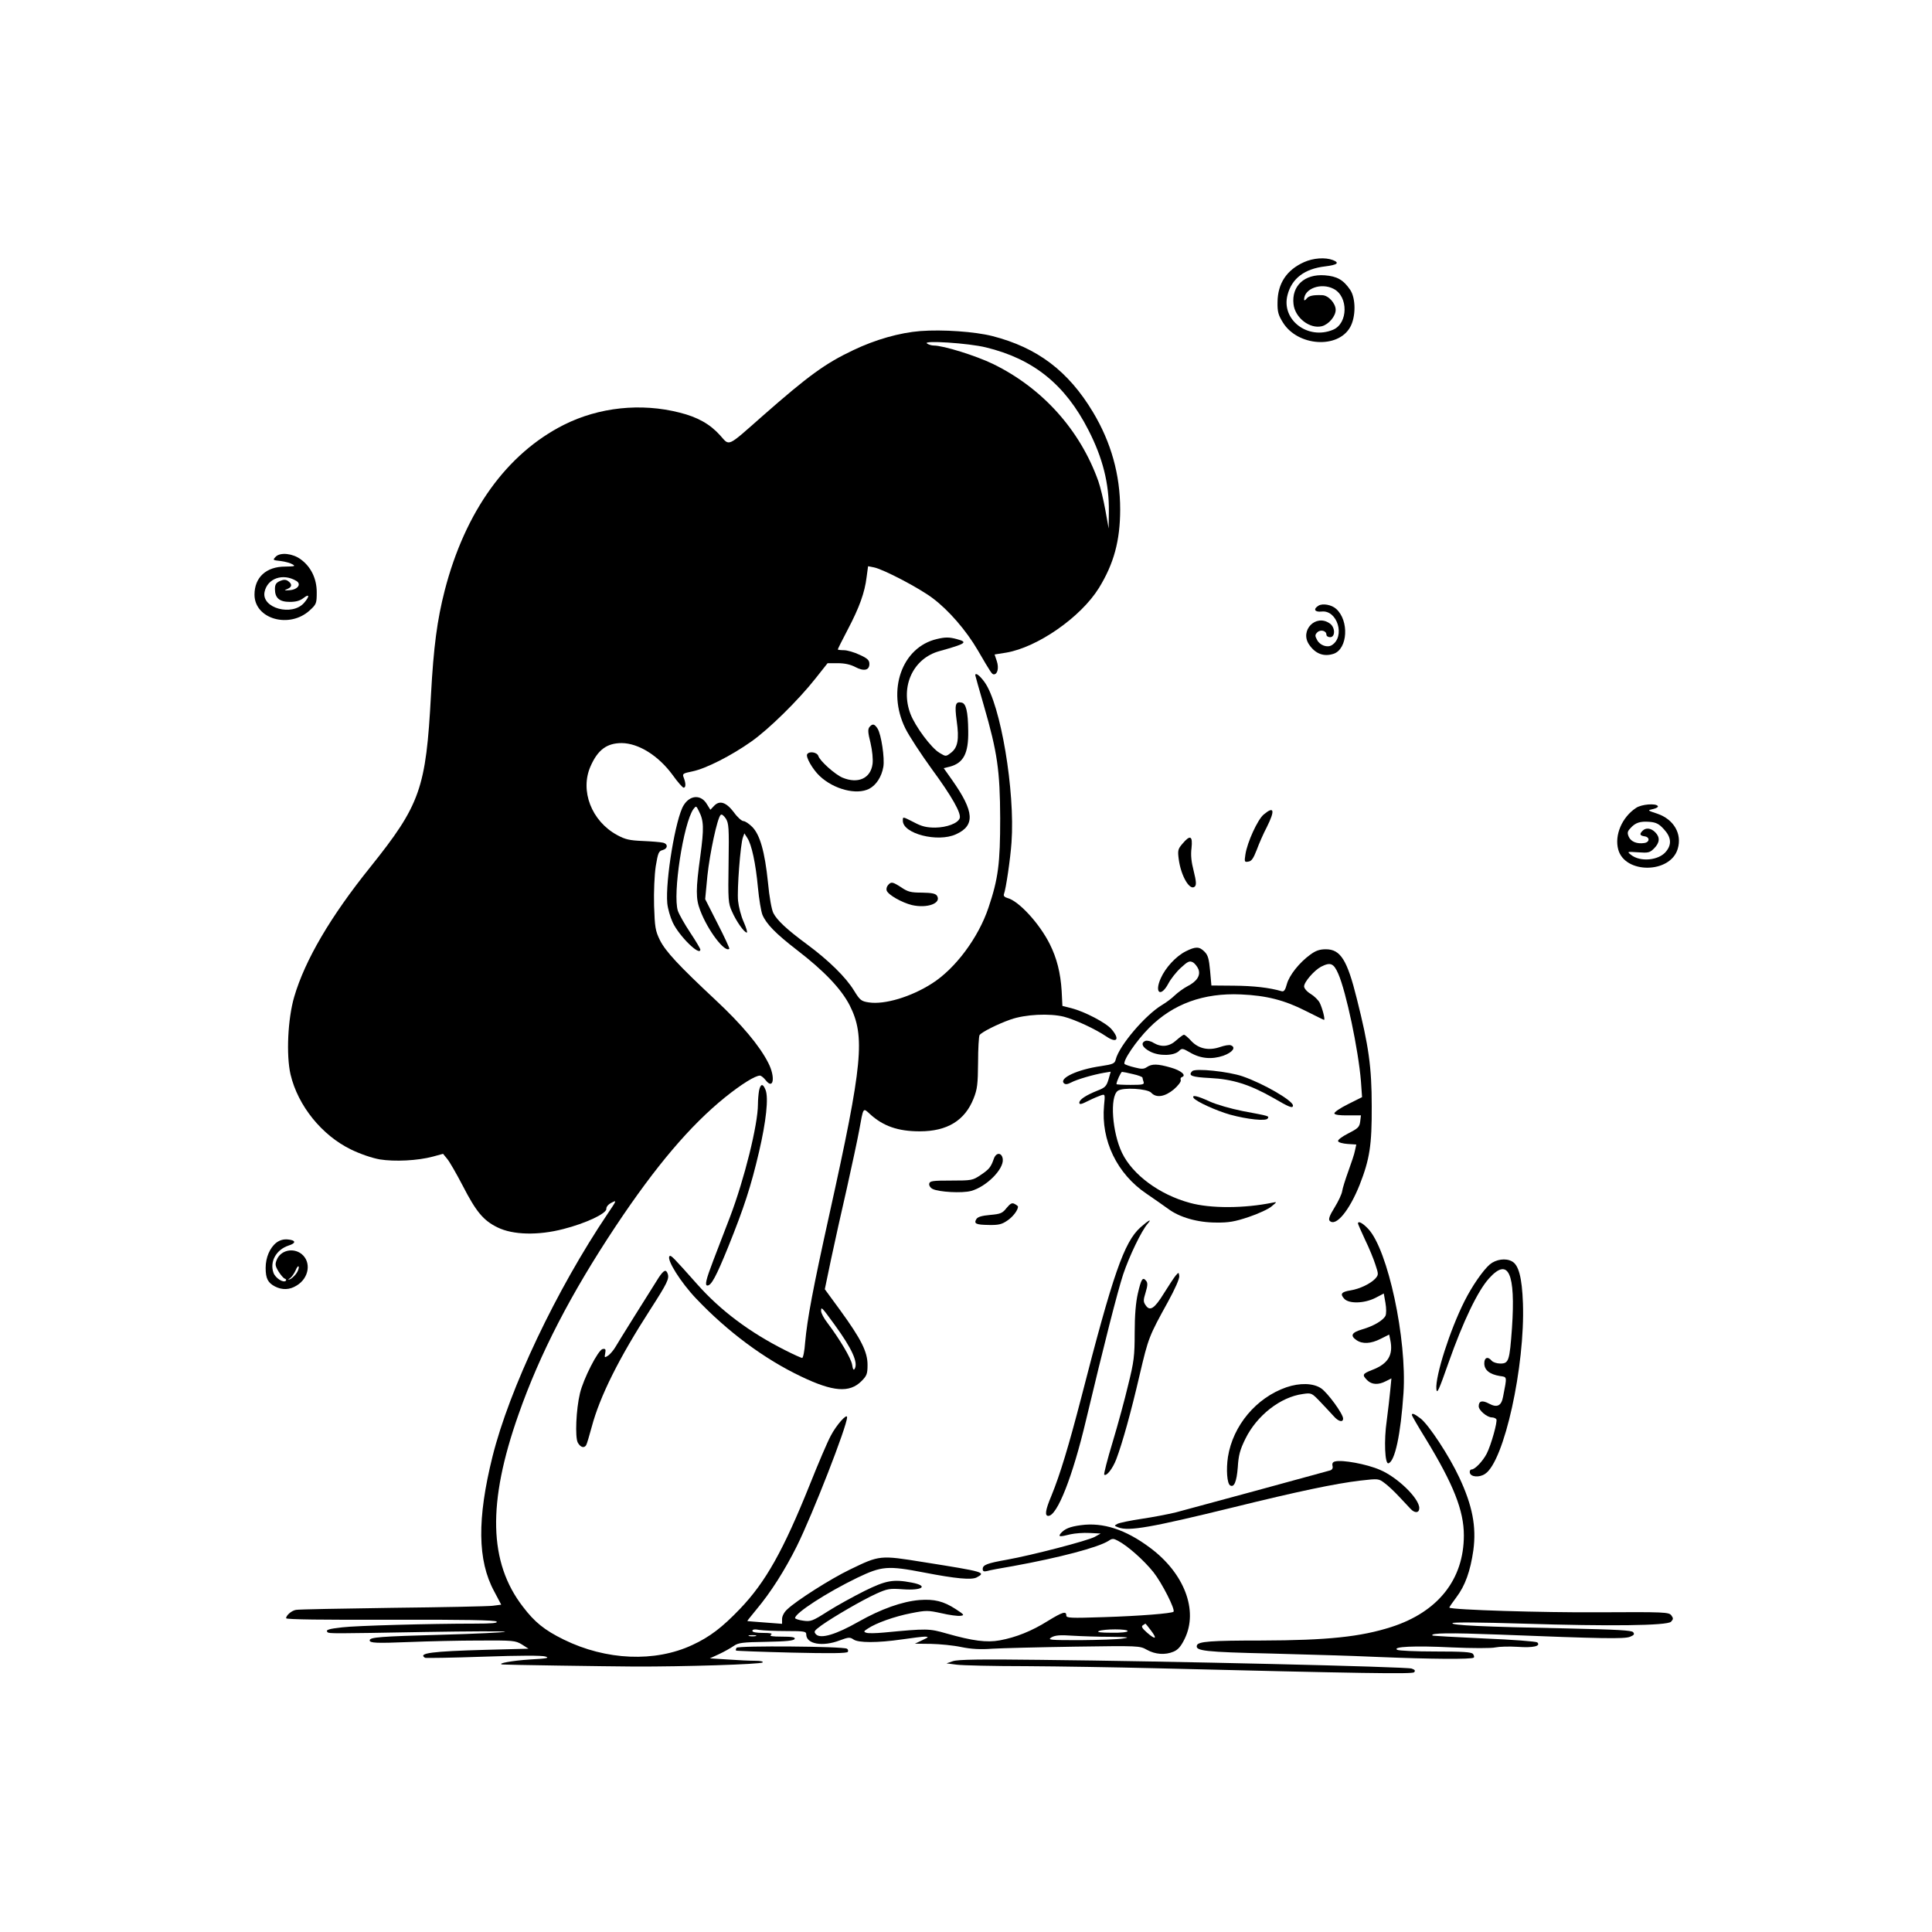 <svg version="1.0" xmlns="http://www.w3.org/2000/svg"
 width="1040pt" height="1040pt" viewBox="0 0 1040 1040"
 preserveAspectRatio="xMidYMid meet">
<g transform="translate(0,1040) scale(0.1,-0.1)"
fill="#000000" stroke="none">
<path d="M7020 8989 c-94 -42 -142 -115 -143 -215 -1 -52 4 -70 29 -110 79
-128 296 -143 362 -25 31 55 31 155 0 201 -37 54 -71 73 -137 78 -109 8 -179
-57 -168 -155 8 -74 88 -135 153 -119 37 10 74 54 74 88 0 35 -39 78 -72 79
-49 2 -73 -3 -85 -19 -7 -9 -13 -11 -13 -5 0 60 92 93 159 58 80 -41 78 -186
-3 -220 -136 -57 -281 54 -245 188 23 88 91 140 202 153 66 8 80 19 42 34 -42
16 -106 11 -155 -11z"/>
<path d="M4955 8618 c-113 -9 -243 -46 -362 -103 -150 -71 -241 -137 -489
-355 -194 -171 -175 -162 -228 -103 -54 60 -121 98 -218 122 -208 53 -434 29
-623 -66 -307 -155 -531 -466 -641 -891 -41 -160 -60 -304 -74 -562 -27 -504
-57 -591 -327 -928 -214 -266 -351 -500 -409 -697 -35 -119 -44 -315 -20 -419
40 -169 169 -328 326 -404 49 -24 114 -46 154 -53 80 -13 204 -7 286 15 l55
15 22 -27 c13 -15 50 -80 84 -145 72 -140 111 -187 187 -224 83 -41 219 -44
354 -9 122 31 234 84 232 109 -1 10 10 24 28 33 29 15 28 13 -20 -58 -278
-413 -530 -944 -621 -1309 -83 -334 -81 -559 9 -725 l38 -72 -47 -6 c-25 -3
-269 -8 -541 -11 -272 -4 -505 -8 -517 -11 -24 -4 -53 -30 -53 -45 0 -7 200
-9 561 -8 400 1 564 -2 572 -10 8 -8 -24 -11 -118 -11 -242 0 -640 -11 -713
-20 -73 -8 -91 -14 -79 -26 8 -8 26 -8 522 1 242 4 437 5 434 1 -3 -3 -158
-11 -345 -16 -327 -9 -384 -13 -384 -30 0 -15 37 -16 215 -9 99 4 267 8 374 8
184 1 195 0 230 -21 l36 -23 -230 -6 c-291 -8 -367 -18 -327 -43 4 -2 145 0
314 6 197 7 315 7 334 1 24 -8 8 -11 -83 -16 -94 -6 -183 -22 -148 -27 15 -2
549 -10 710 -11 261 -1 680 12 690 22 5 5 -10 9 -40 9 -28 0 -94 3 -147 7
l-97 6 50 23 c28 13 63 33 79 44 24 17 47 20 175 22 108 2 149 6 153 16 3 9
-16 12 -70 12 -51 0 -68 3 -58 10 11 7 -2 10 -42 10 -37 0 -58 4 -58 11 0 8
13 10 38 5 20 -3 85 -6 145 -6 97 0 107 -2 107 -18 0 -52 88 -68 181 -32 46
17 54 18 73 5 26 -19 129 -19 261 0 55 8 111 15 125 15 21 -1 19 -3 -15 -19
l-40 -19 86 -1 c48 -1 121 -8 163 -17 54 -11 102 -14 168 -9 51 3 250 8 443
11 346 5 350 5 389 -17 45 -25 98 -29 143 -10 24 10 40 28 60 69 75 153 -2
354 -187 491 -131 98 -253 137 -371 121 -61 -8 -88 -20 -109 -44 -15 -19 -6
-20 53 -5 23 5 69 9 102 7 l60 -3 -32 -18 c-39 -21 -339 -99 -473 -123 -107
-19 -130 -28 -130 -50 0 -12 6 -15 23 -11 12 4 76 16 142 27 247 45 457 100
513 136 19 13 26 13 50 0 52 -27 139 -104 191 -169 46 -58 119 -202 108 -213
-9 -9 -181 -23 -374 -29 -182 -6 -203 -5 -203 9 0 25 -20 19 -100 -30 -86 -54
-171 -88 -258 -104 -71 -13 -146 -3 -287 37 -94 27 -105 27 -337 5 -43 -4 -85
-5 -95 -1 -15 5 -14 8 8 22 46 31 146 66 233 83 82 16 90 16 164 0 42 -10 88
-16 102 -14 23 3 21 6 -25 36 -66 43 -116 55 -196 49 -93 -8 -206 -48 -328
-117 -121 -69 -203 -93 -228 -68 -14 15 -11 19 28 48 66 47 221 137 296 171
60 27 72 29 142 24 107 -8 142 18 49 36 -100 19 -138 12 -254 -45 -60 -30
-149 -79 -198 -110 -83 -53 -92 -56 -133 -50 -23 3 -43 10 -43 14 0 27 170
137 335 217 132 63 163 66 360 28 170 -33 256 -41 283 -26 51 27 42 30 -286
82 -236 38 -236 38 -397 -40 -102 -49 -288 -167 -337 -214 -17 -15 -28 -37
-28 -52 l0 -26 -92 7 c-51 4 -94 7 -95 8 -1 1 21 28 48 61 79 94 154 213 218
341 85 171 271 648 271 695 0 23 -58 -42 -88 -100 -17 -31 -67 -148 -112 -261
-143 -356 -238 -526 -377 -671 -95 -99 -161 -150 -256 -194 -201 -94 -464 -83
-692 29 -104 51 -157 94 -220 177 -184 238 -192 558 -24 1034 115 328 282 651
524 1015 215 323 401 542 588 693 87 70 162 117 188 117 6 0 20 -11 31 -25 42
-54 53 17 14 93 -47 93 -144 208 -282 337 -201 188 -271 263 -302 325 -24 50
-27 67 -31 185 -2 75 2 165 9 212 12 72 16 82 37 87 29 8 30 34 1 40 -13 3
-61 7 -108 9 -71 3 -94 8 -138 32 -138 75 -201 239 -143 370 39 89 88 125 168
125 91 -1 198 -68 274 -172 27 -38 54 -68 59 -68 12 0 13 21 1 53 -9 22 -6 24
48 35 72 15 209 85 315 160 94 66 253 222 346 340 l65 82 55 0 c37 0 68 -7 93
-20 47 -25 77 -19 77 16 0 20 -10 30 -52 49 -29 14 -68 25 -85 25 -18 0 -33 2
-33 4 0 3 24 51 54 108 62 118 91 198 101 281 l8 59 31 -6 c51 -10 246 -112
318 -167 85 -64 179 -172 242 -280 71 -122 76 -129 86 -129 20 0 28 35 16 71
l-12 36 63 10 c169 29 401 191 498 347 81 131 115 256 115 424 0 187 -49 361
-146 523 -133 222 -300 348 -542 410 -95 24 -267 36 -387 27z m352 -88 c256
-62 427 -200 552 -445 77 -150 112 -288 110 -439 l-1 -91 -18 100 c-10 55 -27
125 -38 156 -98 274 -300 500 -567 630 -91 44 -266 99 -319 99 -11 0 -28 5
-36 11 -26 18 225 2 317 -21z m888 -6906 c36 -47 26 -53 -20 -13 -27 24 -33
34 -23 40 7 5 14 9 14 9 1 0 14 -16 29 -36z m-125 -4 c0 -6 -35 -10 -87 -9
-59 0 -81 3 -68 9 28 12 155 12 155 0z m-2002 -27 c-10 -2 -26 -2 -35 0 -10 3
-2 5 17 5 19 0 27 -2 18 -5z m1911 -4 c95 -1 107 -3 66 -9 -27 -5 -131 -8
-230 -9 -164 0 -178 1 -155 15 19 11 45 14 114 9 49 -3 141 -6 205 -6z"/>
<path d="M1485 7404 c-18 -19 -18 -19 26 -24 24 -3 53 -11 64 -18 17 -10 11
-11 -40 -12 -102 0 -165 -58 -165 -151 0 -132 189 -185 298 -84 35 32 37 37
37 97 0 73 -31 137 -86 177 -43 32 -109 39 -134 15z m110 -131 c29 -17 8 -47
-36 -50 -31 -2 -32 -2 -11 7 26 11 25 28 0 44 -11 7 -24 6 -42 -2 -20 -9 -26
-19 -26 -43 0 -48 24 -69 80 -69 33 0 55 6 74 21 32 25 34 10 3 -26 -64 -74
-230 -29 -213 58 15 74 99 103 171 60z"/>
<path d="M7098 7140 c-31 -19 -21 -36 16 -32 85 10 129 -135 55 -181 -24 -15
-64 -1 -79 28 -12 22 -12 28 1 41 17 17 49 9 49 -12 0 -8 9 -14 20 -14 29 0
28 54 -2 74 -75 53 -163 -38 -111 -114 34 -50 80 -67 133 -49 75 27 83 178 13
241 -25 23 -73 31 -95 18z"/>
<path d="M5043 6960 c-188 -44 -270 -276 -170 -480 20 -41 85 -140 143 -220
108 -147 160 -239 150 -265 -10 -27 -69 -49 -131 -50 -47 0 -73 6 -114 28 -63
32 -61 32 -61 9 0 -70 188 -118 286 -73 104 47 99 122 -20 291 l-46 65 33 8
c74 20 101 72 99 192 -1 106 -12 149 -36 153 -33 7 -38 -11 -26 -99 14 -99 6
-144 -32 -172 -26 -20 -27 -20 -60 0 -44 25 -131 142 -157 210 -56 147 14 299
156 338 143 40 155 48 96 64 -43 12 -64 12 -110 1z"/>
<path d="M5250 6765 c0 -3 21 -76 46 -163 73 -252 87 -350 88 -607 0 -242 -10
-324 -63 -481 -54 -161 -178 -328 -304 -408 -112 -72 -255 -115 -340 -102 -41
6 -48 12 -80 64 -44 72 -136 162 -252 248 -110 81 -162 130 -182 169 -9 17
-22 87 -29 165 -17 165 -43 257 -85 299 -17 17 -38 31 -47 31 -9 0 -33 21 -52
48 -41 54 -77 66 -107 33 l-19 -20 -18 29 c-31 54 -91 52 -126 -5 -43 -69 -99
-405 -88 -528 3 -29 16 -74 29 -102 35 -75 149 -186 149 -146 0 4 -24 45 -54
90 -30 45 -60 98 -67 118 -29 89 30 473 84 548 14 18 15 18 29 -11 27 -52 28
-92 8 -241 -25 -182 -25 -230 -1 -293 41 -109 134 -231 157 -207 2 2 -26 63
-63 135 l-67 132 12 126 c13 122 53 309 71 327 6 6 16 -2 28 -19 16 -26 18
-48 15 -241 -3 -197 -2 -215 18 -259 23 -53 66 -114 80 -114 5 0 -3 26 -17 58
-14 31 -27 82 -30 113 -6 61 13 306 26 341 l8 22 16 -25 c23 -35 45 -136 57
-267 6 -63 17 -128 24 -146 21 -50 72 -102 186 -190 148 -114 238 -209 284
-298 84 -167 71 -311 -109 -1123 -90 -407 -119 -562 -131 -692 -3 -46 -11 -83
-16 -83 -4 0 -45 18 -90 41 -193 97 -349 214 -475 356 -131 147 -141 158 -149
151 -17 -18 60 -141 144 -229 169 -178 367 -325 565 -419 171 -82 260 -89 324
-25 29 29 33 39 33 88 0 70 -34 138 -148 295 l-82 112 34 163 c19 89 57 261
85 382 27 121 57 261 66 310 23 127 20 123 58 88 71 -65 151 -93 268 -93 148
0 243 58 290 177 20 50 23 77 24 193 0 74 4 141 8 148 11 16 96 59 167 84 80
28 210 34 287 15 61 -16 169 -66 228 -106 57 -39 75 -16 29 38 -29 35 -146 96
-217 114 l-48 12 -4 80 c-6 98 -26 177 -64 253 -56 112 -168 233 -228 248 -15
4 -22 12 -19 20 11 28 35 192 41 279 20 277 -59 744 -145 863 -26 36 -50 54
-50 37z m-758 -3495 c94 -129 128 -204 109 -238 -6 -10 -10 -4 -14 22 -6 35
-66 136 -133 225 -19 24 -34 53 -34 64 0 25 2 23 72 -73z"/>
<path d="M4680 6486 c-9 -12 -8 -30 6 -85 10 -43 14 -88 11 -113 -10 -78 -78
-109 -162 -74 -40 17 -122 90 -130 117 -7 20 -49 27 -60 9 -9 -14 29 -81 67
-117 76 -72 199 -104 267 -69 38 20 67 65 76 118 8 46 -11 174 -31 206 -17 26
-27 28 -44 8z"/>
<path d="M8807 6051 c-76 -50 -117 -147 -96 -224 36 -132 280 -130 320 3 25
81 -21 160 -110 190 -54 18 -54 18 -22 25 17 4 29 11 25 16 -10 16 -88 10
-117 -10z m150 -115 c39 -42 43 -81 12 -119 -38 -49 -140 -59 -190 -18 -21 17
-21 17 39 13 55 -4 63 -2 86 21 31 31 33 60 6 87 -23 23 -50 26 -68 8 -18 -18
-15 -26 11 -30 29 -4 28 -32 -2 -36 -39 -6 -71 7 -83 33 -9 21 -8 29 8 46 27
31 53 39 104 35 35 -3 51 -11 77 -40z"/>
<path d="M6802 6015 c-32 -27 -88 -148 -98 -215 -6 -39 -5 -42 16 -38 17 2 27
17 45 63 12 33 36 88 54 122 46 92 40 116 -17 68z"/>
<path d="M6365 5858 c-24 -28 -26 -36 -20 -82 12 -93 61 -174 87 -148 9 9 7
29 -6 82 -13 50 -17 87 -12 125 7 66 -7 73 -49 23z"/>
<path d="M4780 5635 c-7 -8 -10 -21 -7 -29 9 -24 83 -65 136 -78 83 -19 160
10 135 50 -8 12 -27 16 -81 17 -59 0 -76 4 -111 28 -48 31 -55 32 -72 12z"/>
<path d="M6383 5279 c-52 -26 -109 -87 -135 -146 -35 -79 1 -103 41 -28 13 25
43 63 67 85 38 35 47 39 65 30 11 -6 24 -23 30 -37 13 -34 -8 -66 -59 -92 -21
-11 -51 -33 -68 -49 -16 -16 -47 -39 -69 -52 -90 -54 -230 -218 -249 -293 -5
-22 -14 -26 -80 -36 -126 -18 -226 -65 -199 -92 8 -8 20 -6 39 4 32 17 119 42
176 52 l37 6 -12 -42 c-11 -36 -18 -44 -60 -60 -62 -25 -97 -48 -97 -65 0 -11
11 -9 48 10 26 13 57 26 69 30 22 7 22 6 16 -56 -17 -187 70 -367 229 -474 40
-27 92 -64 116 -81 61 -46 159 -74 259 -74 66 -1 101 5 175 30 51 17 107 43
123 57 30 25 30 25 5 20 -151 -31 -334 -32 -445 -1 -163 44 -308 151 -365 269
-53 110 -67 302 -23 334 27 20 159 12 180 -10 27 -30 74 -22 122 18 23 20 40
42 37 50 -3 7 0 14 6 16 27 9 -5 36 -59 51 -72 21 -102 21 -129 3 -16 -11 -28
-12 -66 -2 -26 6 -50 15 -54 18 -13 14 62 125 132 195 128 129 293 189 494
180 138 -6 235 -31 349 -89 52 -26 96 -48 98 -48 8 0 -9 64 -23 92 -7 14 -29
36 -49 48 -20 12 -35 30 -35 40 0 24 54 86 91 106 51 26 68 19 93 -38 42 -96
108 -407 122 -579 l6 -85 -76 -38 c-42 -21 -75 -43 -73 -50 2 -7 30 -11 73
-10 l70 0 -4 -33 c-4 -30 -11 -37 -64 -64 -33 -17 -58 -35 -55 -42 2 -7 25
-13 51 -15 l47 -3 -7 -32 c-3 -18 -20 -68 -36 -112 -16 -44 -31 -92 -33 -107
-2 -15 -20 -54 -41 -88 -28 -45 -34 -64 -26 -72 33 -33 106 56 161 194 54 138
66 213 65 423 0 211 -16 324 -80 578 -52 210 -88 267 -167 267 -33 0 -54 -7
-84 -29 -59 -43 -113 -111 -126 -159 -8 -30 -15 -41 -27 -38 -68 20 -153 29
-257 30 l-122 1 -7 79 c-6 64 -11 84 -30 103 -28 28 -47 29 -101 2z m-284
-661 c28 -6 51 -15 51 -19 0 -4 3 -14 6 -23 5 -14 -5 -16 -70 -16 -42 0 -76 2
-76 4 0 14 24 66 30 66 5 0 31 -5 59 -12z"/>
<path d="M6332 4800 c-37 -34 -79 -39 -122 -14 -15 10 -35 14 -44 11 -28 -11
-17 -36 26 -58 48 -25 129 -23 155 4 15 15 20 14 58 -8 57 -34 118 -39 180
-18 50 18 70 45 41 56 -9 4 -35 -1 -58 -9 -61 -21 -115 -10 -155 32 -17 19
-35 34 -40 34 -4 0 -23 -14 -41 -30z"/>
<path d="M6418 4634 c-24 -24 -4 -32 95 -37 123 -6 214 -35 341 -107 87 -51
106 -58 106 -41 0 26 -158 118 -271 157 -75 26 -255 45 -271 28z"/>
<path d="M4086 4529 c-3 -17 -6 -50 -6 -73 0 -110 -73 -403 -150 -606 -29 -74
-69 -181 -91 -237 -39 -102 -46 -133 -31 -133 21 0 47 48 112 208 85 211 122
324 166 512 38 163 52 290 35 333 -14 36 -27 34 -35 -4z"/>
<path d="M6425 4490 c12 -19 122 -69 196 -90 95 -26 194 -36 203 -21 9 14 9
13 -134 40 -65 13 -142 35 -179 52 -65 30 -97 37 -86 19z"/>
<path d="M5350 4163 c-16 -46 -25 -57 -71 -88 -43 -29 -48 -30 -159 -30 -100
0 -115 -2 -118 -17 -2 -9 6 -22 18 -28 33 -17 159 -24 207 -11 82 22 177 117
171 171 -4 36 -35 39 -48 3z"/>
<path d="M5418 3897 c-22 -28 -32 -32 -88 -37 -44 -4 -66 -10 -74 -22 -15 -25
-3 -31 67 -32 52 -1 70 3 100 24 30 20 57 56 57 75 0 2 -8 9 -18 14 -14 8 -23
3 -44 -22z"/>
<path d="M6139 3793 c-88 -79 -148 -252 -319 -918 -67 -258 -113 -411 -160
-526 -33 -78 -37 -109 -17 -109 48 0 131 211 203 515 98 411 169 690 200 785
33 98 98 234 132 273 26 30 4 18 -39 -20z"/>
<path d="M7310 3814 c0 -3 17 -42 38 -87 22 -45 47 -106 56 -135 17 -51 17
-54 0 -74 -26 -28 -84 -56 -133 -64 -50 -8 -59 -19 -35 -45 25 -28 107 -26
167 4 l46 24 9 -51 c5 -29 5 -59 0 -69 -13 -25 -63 -55 -125 -73 -58 -17 -66
-34 -31 -58 32 -22 77 -20 130 7 l46 23 6 -29 c17 -82 -12 -129 -99 -162 -51
-20 -54 -26 -25 -55 24 -24 60 -26 100 -5 l30 15 -6 -62 c-3 -35 -12 -109 -19
-164 -16 -109 -10 -237 9 -231 35 10 66 155 81 378 19 291 -84 772 -190 884
-29 31 -55 45 -55 29z"/>
<path d="M1488 3711 c-36 -28 -58 -81 -58 -136 0 -57 12 -80 50 -100 39 -20
79 -19 117 5 67 40 80 127 26 170 -45 35 -112 20 -133 -31 -10 -24 -9 -33 9
-63 12 -19 27 -37 34 -39 7 -2 9 -7 6 -11 -13 -14 -57 14 -67 43 -21 60 15
124 81 146 42 13 41 29 -4 33 -24 2 -43 -4 -61 -17z m105 -169 c-11 -14 -26
-27 -34 -29 -10 -3 -9 -1 2 6 9 6 22 25 30 42 7 18 15 27 17 20 2 -7 -4 -25
-15 -39z"/>
<path d="M8020 3594 c-37 -32 -96 -117 -137 -199 -78 -155 -157 -402 -151
-472 3 -30 13 -8 66 143 78 221 157 386 218 453 104 115 143 28 123 -268 -13
-177 -17 -191 -63 -191 -18 0 -39 7 -46 15 -21 25 -40 18 -40 -14 0 -36 29
-59 83 -68 41 -6 40 1 18 -112 -9 -49 -32 -60 -75 -37 -37 20 -56 15 -56 -14
0 -22 45 -60 71 -60 10 0 21 -5 24 -10 7 -12 -28 -138 -52 -185 -20 -39 -63
-85 -81 -85 -7 0 -12 -8 -10 -17 4 -24 51 -28 82 -7 103 66 216 581 204 919
-5 138 -23 206 -59 225 -34 19 -86 11 -119 -16z"/>
<path d="M3546 3523 c-59 -93 -214 -341 -232 -372 -10 -18 -29 -40 -40 -48
-20 -13 -21 -12 -16 13 4 21 1 25 -14 22 -24 -4 -104 -161 -122 -238 -21 -87
-27 -236 -12 -265 14 -26 34 -32 45 -15 4 6 17 50 30 98 44 166 148 373 315
632 92 143 104 167 94 194 -9 25 -21 19 -48 -21z"/>
<path d="M6329 3534 c-9 -11 -37 -53 -63 -95 -51 -83 -76 -100 -99 -65 -13 18
-13 28 0 69 11 37 12 52 2 63 -18 22 -26 9 -44 -69 -11 -48 -17 -118 -17 -212
0 -124 -4 -156 -35 -280 -18 -77 -56 -216 -84 -309 -28 -92 -48 -171 -45 -174
12 -11 46 33 65 83 33 87 80 256 126 455 47 200 50 207 152 392 38 69 63 126
61 139 -3 21 -3 21 -19 3z"/>
<path d="M6924 2932 c-161 -56 -287 -205 -314 -375 -10 -67 -5 -143 12 -153
21 -13 35 20 41 97 4 66 12 95 41 154 62 126 189 225 309 241 47 7 48 6 95
-43 26 -27 58 -62 71 -76 25 -29 51 -36 51 -13 0 25 -84 140 -119 163 -42 28
-114 30 -187 5z"/>
<path d="M7600 2783 c0 -3 33 -61 74 -127 150 -246 206 -387 206 -521 0 -237
-139 -412 -390 -493 -165 -53 -343 -72 -699 -73 -273 0 -341 -5 -348 -26 -10
-30 43 -36 397 -44 195 -5 461 -13 590 -19 268 -11 494 -13 503 -3 4 3 2 12
-4 20 -9 10 -55 13 -203 13 -105 0 -197 4 -205 9 -27 17 91 23 294 13 110 -5
216 -5 235 0 19 4 73 6 120 3 84 -6 126 4 105 24 -6 5 -134 15 -285 21 -151 7
-277 14 -279 16 -14 14 94 15 358 5 556 -22 674 -24 705 -12 22 9 26 14 17 25
-8 10 -87 14 -353 20 -456 9 -631 17 -619 29 5 5 147 4 377 -3 470 -15 777
-11 799 10 13 14 13 19 2 34 -13 18 -34 19 -392 17 -303 -2 -787 13 -803 25
-2 1 15 26 37 55 48 63 76 142 92 254 17 127 -5 241 -76 392 -54 116 -165 285
-209 318 -33 25 -46 30 -46 18z"/>
<path d="M7187 2533 c-13 -3 -17 -11 -14 -24 3 -11 -1 -20 -12 -24 -34 -10
-758 -207 -831 -226 -41 -10 -124 -26 -185 -35 -60 -9 -119 -21 -130 -27 -18
-10 -18 -10 5 -19 56 -22 178 0 615 107 353 87 553 129 688 145 98 11 98 11
131 -14 18 -13 53 -46 77 -72 24 -26 52 -55 62 -66 23 -25 47 -23 47 4 0 52
-117 166 -212 206 -71 31 -203 55 -241 45z"/>
<path d="M3965 1530 c-4 -6 -5 -13 -3 -15 2 -2 137 -7 299 -11 209 -5 298 -4
303 4 3 6 1 14 -5 17 -20 13 -586 17 -594 5z"/>
<path d="M5130 1458 l-35 -12 55 -7 c30 -4 199 -8 375 -8 176 -1 484 -6 685
-11 1129 -28 1392 -32 1402 -22 8 8 5 14 -13 20 -26 10 -1310 40 -1999 47
-319 4 -444 2 -470 -7z"/>
</g>
</svg>
